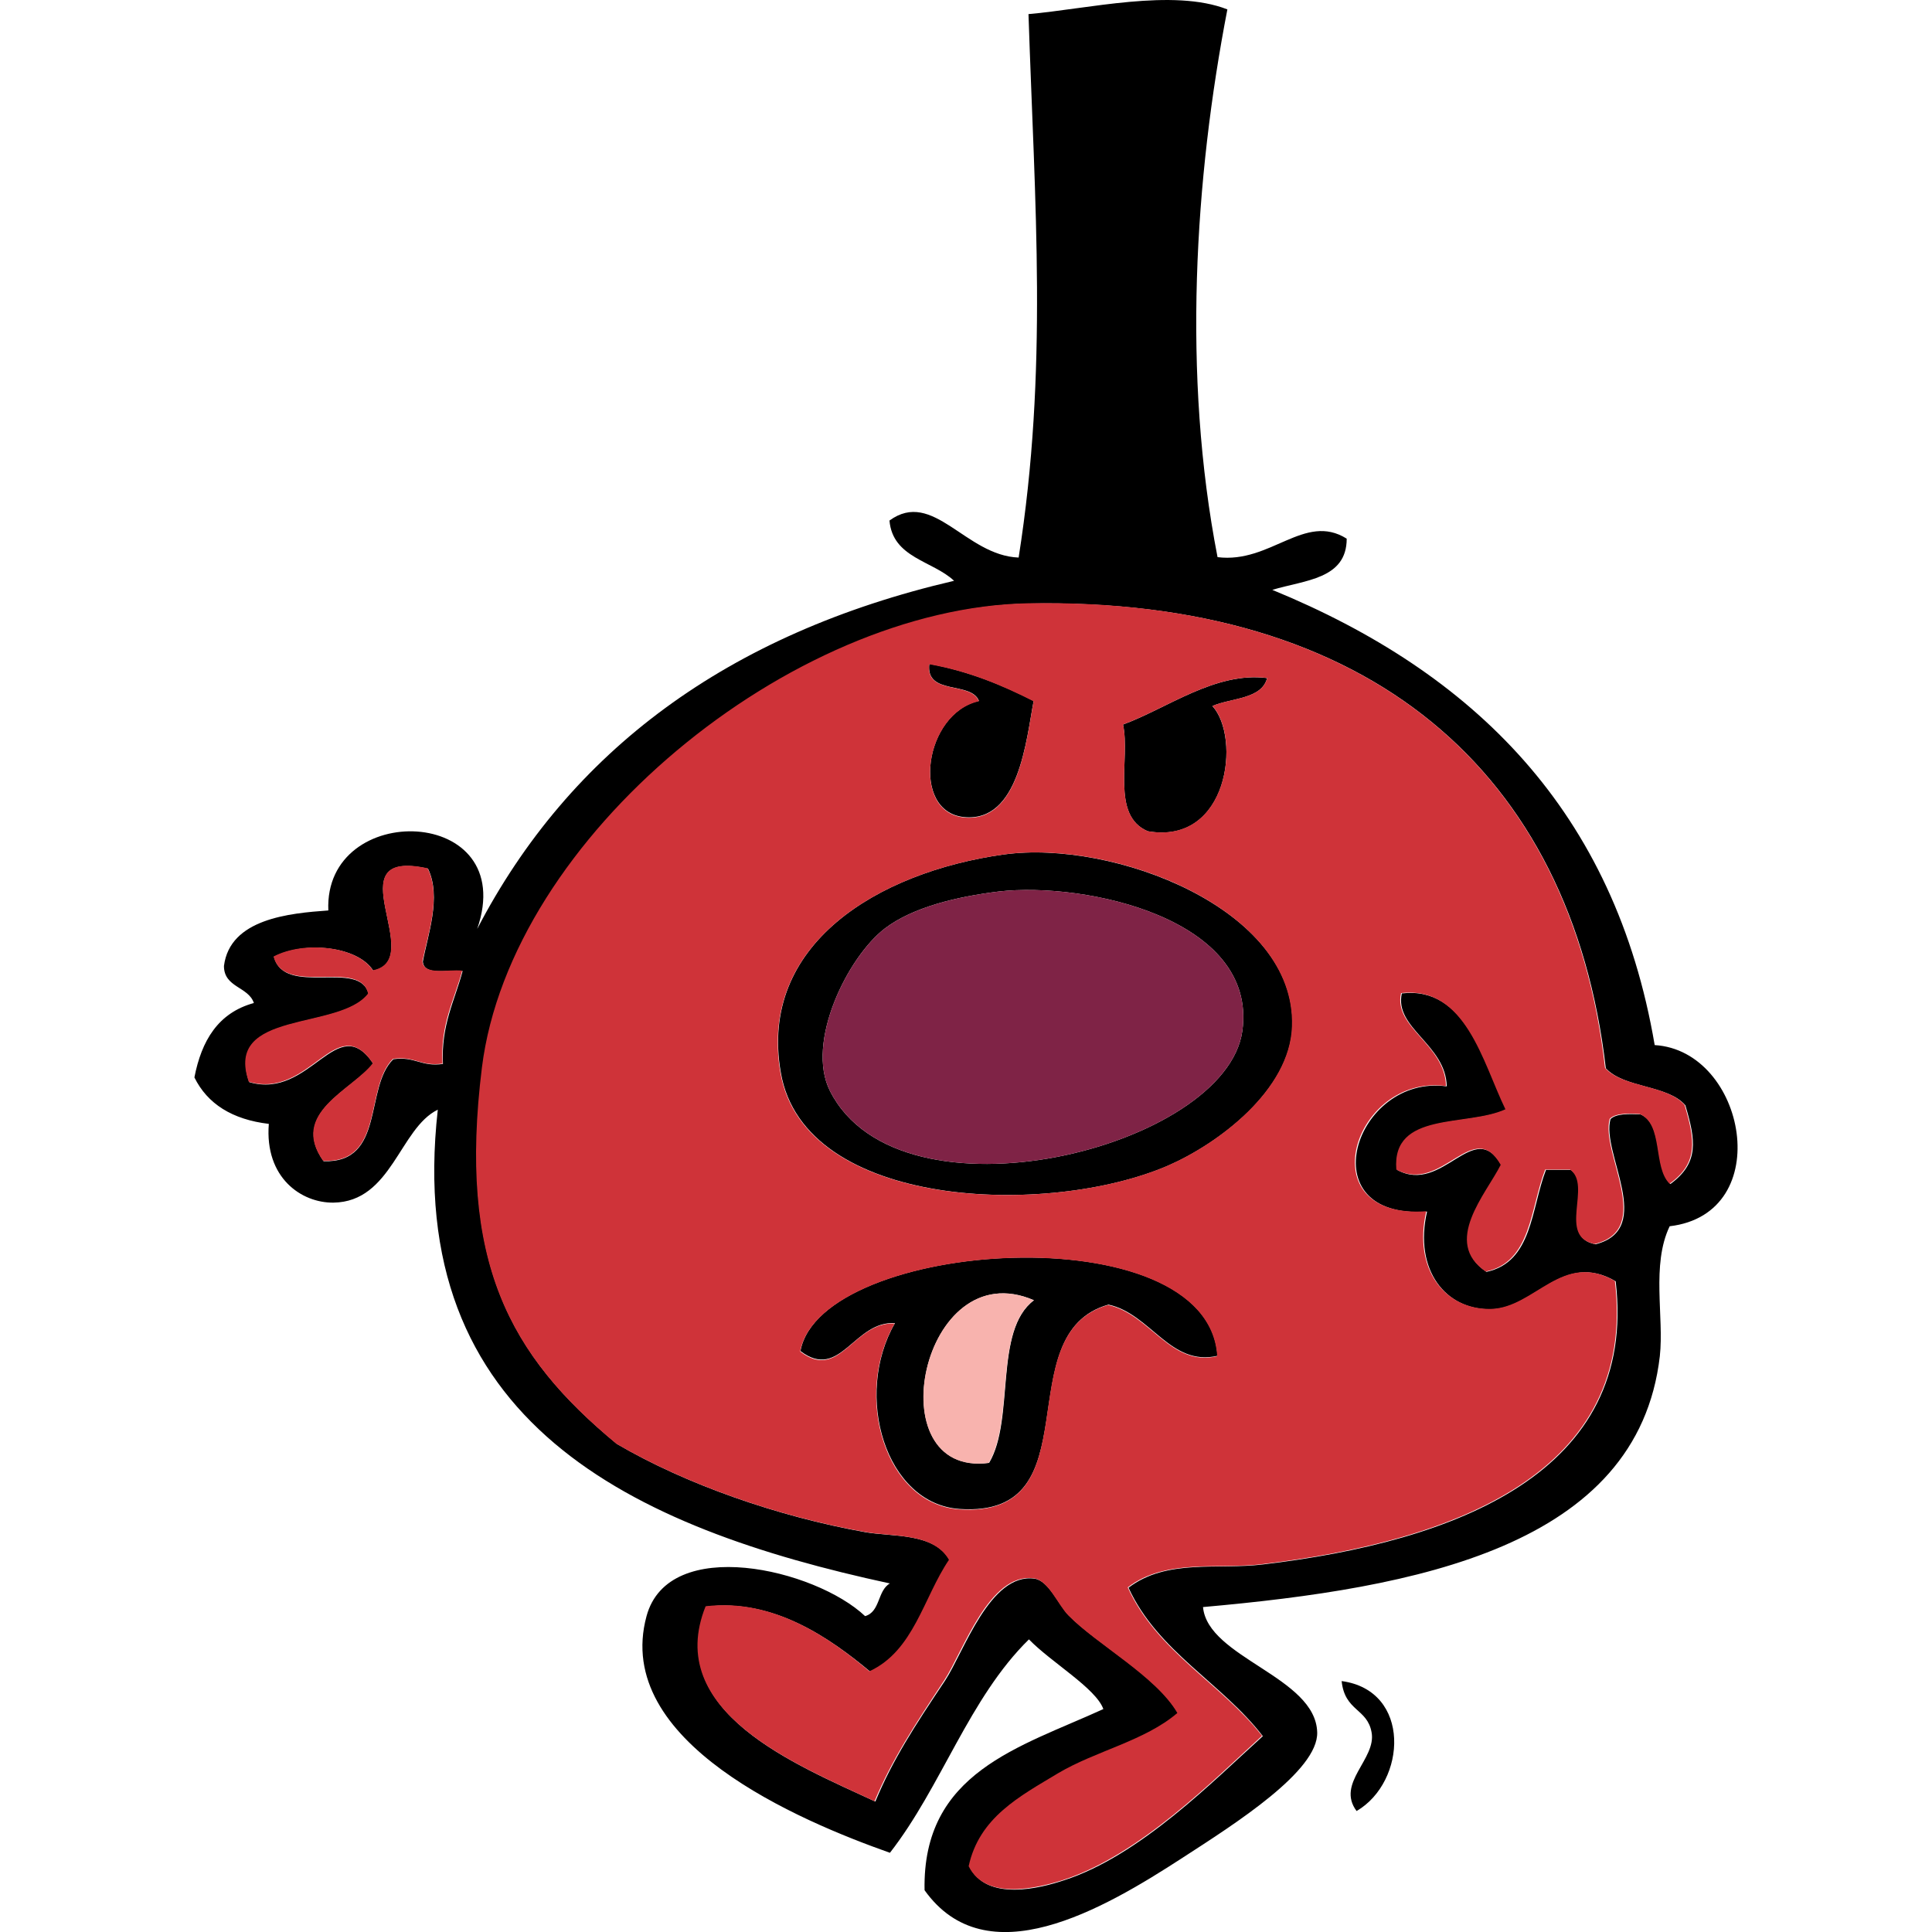 <?xml version="1.0" encoding="UTF-8"?>
<svg id="Layer_1" data-name="Layer 1" xmlns="http://www.w3.org/2000/svg" viewBox="0 0 512 512">
  <defs>
    <style>
      .cls-1 {
        fill: #7f2346;
      }

      .cls-1, .cls-2, .cls-3, .cls-4 {
        fill-rule: evenodd;
      }

      .cls-2 {
        fill: #cf3339;
      }

      .cls-4 {
        fill: #f8b3ae;
      }
    </style>
  </defs>
  <path class="cls-3" d="M325.27,2.48c-8.66,44.77-12,96.95-2.61,145.17,14.09,1.77,23.06-11.9,34.23-4.9,0,10.75-11.06,10.96-19.72,13.57,53.43,21.92,90.79,58.65,101.34,120.64,24.21,1.46,32.35,44.67,3.97,48.01-4.91,10.23-1.46,24-2.61,34.44-5.84,50.51-64.7,61.47-121.06,66.48,1.25,13.46,29.85,18.47,30.26,33.19.31,10.23-21.71,24.21-35.59,33.19-21.5,13.98-52.08,31.62-68.46,8.66-.63-31.31,25.26-37.88,47.38-48.01-1.98-5.53-13.88-12.42-19.72-18.47-15.86,15.55-23.17,39.03-36.84,56.56-23.9-8.45-73.58-29.33-64.5-62.72,5.84-21.6,44.67-12.52,57.92,0,4.07-1.15,3.24-6.78,6.57-8.66-68.15-14.71-129.1-42.58-119.81-125.55-10.12,4.91-12.21,24.42-27.66,24.63-8.45.1-18.26-6.57-17.12-20.87-9.71-1.15-16.28-5.32-19.72-12.31,1.88-9.71,6.26-17.12,15.76-19.72-1.46-4.38-7.93-4.07-7.93-9.81,1.57-12.52,17.32-13.98,27.66-14.72-1.25-29.43,50.82-27.97,39.45,4.9,24.53-47.17,66.37-78.27,126.38-92.26-5.64-5.32-16.28-6.05-17.12-15.97,11.58-8.45,20.14,9.29,34.23,9.81,7.83-49.68,4.28-93.2,2.61-144.02,15.65-1.36,38.3-6.89,52.7-1.25ZM272.67,159.96c-62.83,1.25-137.13,61.99-144.75,123.04-6.47,51.45,7.1,76.18,35.59,99.67,18.16,10.64,42.48,19.2,65.85,23.38,7.1,1.25,18.26.1,22.33,7.41-6.78,10.02-9.29,24.11-21.08,29.53-10.54-8.77-25.57-19.41-43.41-17.22-11.17,27.97,23.69,41.85,44.77,51.66,4.59-11.06,10.44-20.04,18.47-32.04,5.01-7.62,11.9-28.6,23.69-27.03,3.86.52,6.47,7.1,9.18,9.81,7.51,7.62,23.38,16.07,28.91,25.88-8.66,7.51-21.5,10.02-31.62,15.97-10.23,6.05-20.87,11.69-23.69,24.63,4.59,9.39,18.79,5.74,25.05,3.65,20.14-6.47,39.76-26.51,52.7-38.2-10.85-14.09-27.86-22.44-35.59-39.34,10.12-7.72,23.59-4.7,35.59-6.16,51.03-6.05,99.46-24.32,93.51-75.04-13.98-8.14-21.29,7.1-32.87,7.41-12.21.31-20.66-10.44-17.12-25.88-31.62,2.19-19.1-36.53,5.22-33.19-.21-11.06-13.98-15.45-11.9-24.63,17.12-1.98,21.6,18.26,27.66,30.79-10.33,4.7-30.16.52-28.91,15.97,12.11,6.68,20.35-14.09,27.66-1.25-3.86,7.72-15.55,20.45-3.97,28.28,12.21-2.61,11.79-16.8,15.76-27.03h6.57c5.95,4.07-3.44,17.85,6.57,19.72,15.97-4.07,1.36-24.32,3.97-33.19,1.57-1.46,4.7-1.36,7.93-1.25,6.26,2.71,3.44,14.09,7.93,18.47,7.72-5.64,6.68-11.69,3.97-20.87-4.7-5.43-16.18-4.49-21.08-9.81-9.18-79-63.14-124.82-152.89-123.15ZM98.91,257.23c-4.07-6.47-18.16-7.93-26.3-3.65,2.82,10.75,22.86.52,25.05,9.81-7.51,9.91-38.2,4.17-31.62,23.38,16.28,4.8,23.27-19.2,32.87-4.91-5.43,6.99-22.23,13.05-13.15,25.88,16.38.52,10.75-19.52,18.47-27.03,5.74-.83,7.41,2.09,13.15,1.25-.52-10.33,3.13-16.8,5.22-24.63-3.97-.42-10.23,1.36-10.54-2.5,1.25-6.89,5.01-17.12,1.36-24.63-25.36-5.64,0,24.11-14.51,27.03Z"/>
  <path class="cls-3" d="M246.27,175.93c10.64,1.98,19.41,5.64,27.66,9.81-1.98,10.33-3.86,32.25-18.47,30.79-14.19-1.46-10.54-27.55,3.97-30.79-2.09-5.32-14.19-1.36-13.15-9.81Z"/>
  <path class="cls-3" d="M335.81,179.69c-1.46,5.64-9.39,5.22-14.51,7.41,7.62,8.35,4.28,36.94-17.12,33.19-9.91-4.17-4.59-19.2-6.57-28.28,11.69-4.28,24.52-14.09,38.2-12.31Z"/>
  <path class="cls-3" d="M266.1,226.44c28.8-3.97,77.44,14.4,76.39,45.5-.52,17.01-19.72,31.2-32.87,36.94-31.83,13.78-96.53,11.48-102.69-24.63-5.95-33.81,25.46-53.12,59.17-57.82ZM234.48,246.06c-9.81,7.51-21.08,30.16-14.51,43.1,18.68,36.74,104.99,15.13,109.27-15.97,4.07-29.74-41.64-39.55-64.5-36.94-11.17,1.36-22.86,4.17-30.26,9.81Z"/>
  <path class="cls-1" d="M264.74,236.25c22.86-2.61,68.57,7.2,64.5,36.94-4.28,31.1-90.59,52.7-109.27,15.97-6.57-12.94,4.7-35.59,14.51-43.1,7.41-5.64,19.1-8.45,30.26-9.81Z"/>
  <path class="cls-3" d="M322.66,359.3c-12.52,2.92-17.74-11.17-28.91-13.57-27.13,7.72-3.65,56.56-39.45,54.16-19.62-1.36-28.18-30.06-17.12-49.26-10.85-.63-14.51,15.45-25.05,7.41,5.43-29.64,108.12-36.74,110.52,1.25ZM262.13,387.68c6.89-11.58,1.15-35.07,11.9-43.1-29.85-12.94-41.95,47.07-11.9,43.1Z"/>
  <path class="cls-4" d="M273.93,344.58c-10.64,8.04-5.01,31.41-11.9,43.1-29.95,3.97-17.85-56.04,11.9-43.1Z"/>
  <path class="cls-3" d="M355.54,445.5c18.58,2.5,17.22,26.72,3.97,34.44-5.53-7.41,5.32-13.78,3.97-20.87-1.15-6.37-7.1-5.53-7.93-13.57Z"/>
  <path class="cls-2" d="M425.35,283.01c4.8,5.32,16.38,4.38,21.08,9.81,2.71,9.18,3.76,15.34-3.97,20.87-4.49-4.38-1.57-15.76-7.93-18.47-3.24-.21-6.37-.21-7.93,1.25-2.61,8.87,12,29.22-3.97,33.19-10.02-1.88-.63-15.55-6.57-19.72h-6.57c-3.97,10.23-3.65,24.53-15.76,27.03-11.58-7.83.1-20.56,3.97-28.28-7.31-12.84-15.55,7.83-27.66,1.25-1.25-15.55,18.68-11.27,28.91-15.97-6.05-12.42-10.54-32.77-27.66-30.79-2.09,9.18,11.69,13.57,11.9,24.63-24.42-3.34-36.84,35.38-5.22,33.19-3.55,15.34,4.91,26.09,17.12,25.88,11.69-.31,18.89-15.45,32.87-7.41,6.05,50.72-42.48,68.98-93.51,75.04-11.9,1.46-25.46-1.57-35.59,6.16,7.72,17.01,24.63,25.36,35.59,39.34-12.84,11.69-32.46,31.62-52.7,38.2-6.26,1.98-20.45,5.74-25.05-3.65,2.82-12.94,13.46-18.47,23.69-24.63,10.02-5.95,22.96-8.56,31.62-15.97-5.64-9.71-21.39-18.16-28.91-25.88-2.71-2.71-5.32-9.39-9.18-9.81-11.79-1.57-18.68,19.41-23.69,27.03-7.93,12-13.78,20.87-18.47,32.04-20.98-9.81-55.94-23.79-44.77-51.66,17.95-2.19,32.98,8.45,43.41,17.22,11.79-5.43,14.3-19.52,21.08-29.53-4.17-7.31-15.24-6.05-22.33-7.41-23.38-4.17-47.59-12.73-65.85-23.38-28.49-23.59-41.95-48.32-35.59-99.67,7.62-61.16,81.92-121.89,144.75-123.04,89.96-1.57,143.91,44.25,152.89,123.15ZM259.42,185.85c-14.51,3.24-18.16,29.33-3.97,30.79,14.61,1.46,16.49-20.45,18.47-30.79-8.24-4.17-17.01-7.93-27.66-9.81-1.04,8.35,11.06,4.38,13.15,9.81ZM297.62,192c1.98,9.08-3.34,24.11,6.57,28.28,21.39,3.65,24.73-24.94,17.12-33.19,5.11-2.19,13.05-1.77,14.51-7.41-13.67-1.77-26.51,8.04-38.2,12.31ZM206.82,284.26c6.16,36.11,70.86,38.41,102.69,24.63,13.15-5.74,32.35-19.93,32.87-36.94,1.04-31.2-47.48-49.57-76.39-45.5-33.6,4.7-65.02,24-59.17,57.82ZM212.04,358.15c10.54,8.14,14.09-7.93,25.05-7.41-11.06,19.2-2.5,47.9,17.12,49.26,35.9,2.4,12.31-46.44,39.45-54.16,11.17,2.4,16.49,16.49,28.91,13.57-2.3-38.09-104.99-31-110.52-1.25Z"/>
  <path class="cls-2" d="M113.31,230.1c3.76,7.51,0,17.74-1.36,24.63.31,3.86,6.57,2.09,10.54,2.5-2.09,7.83-5.84,14.19-5.22,24.63-5.74.83-7.41-2.09-13.15-1.25-7.62,7.62-2.09,27.66-18.47,27.03-9.08-12.73,7.72-18.79,13.15-25.88-9.71-14.3-16.59,9.71-32.87,4.91-6.68-19.2,24-13.46,31.62-23.38-2.19-9.39-22.23.94-25.05-9.81,8.14-4.28,22.23-2.71,26.3,3.65,14.61-2.82-10.75-32.56,14.51-27.03Z"/>
</svg>